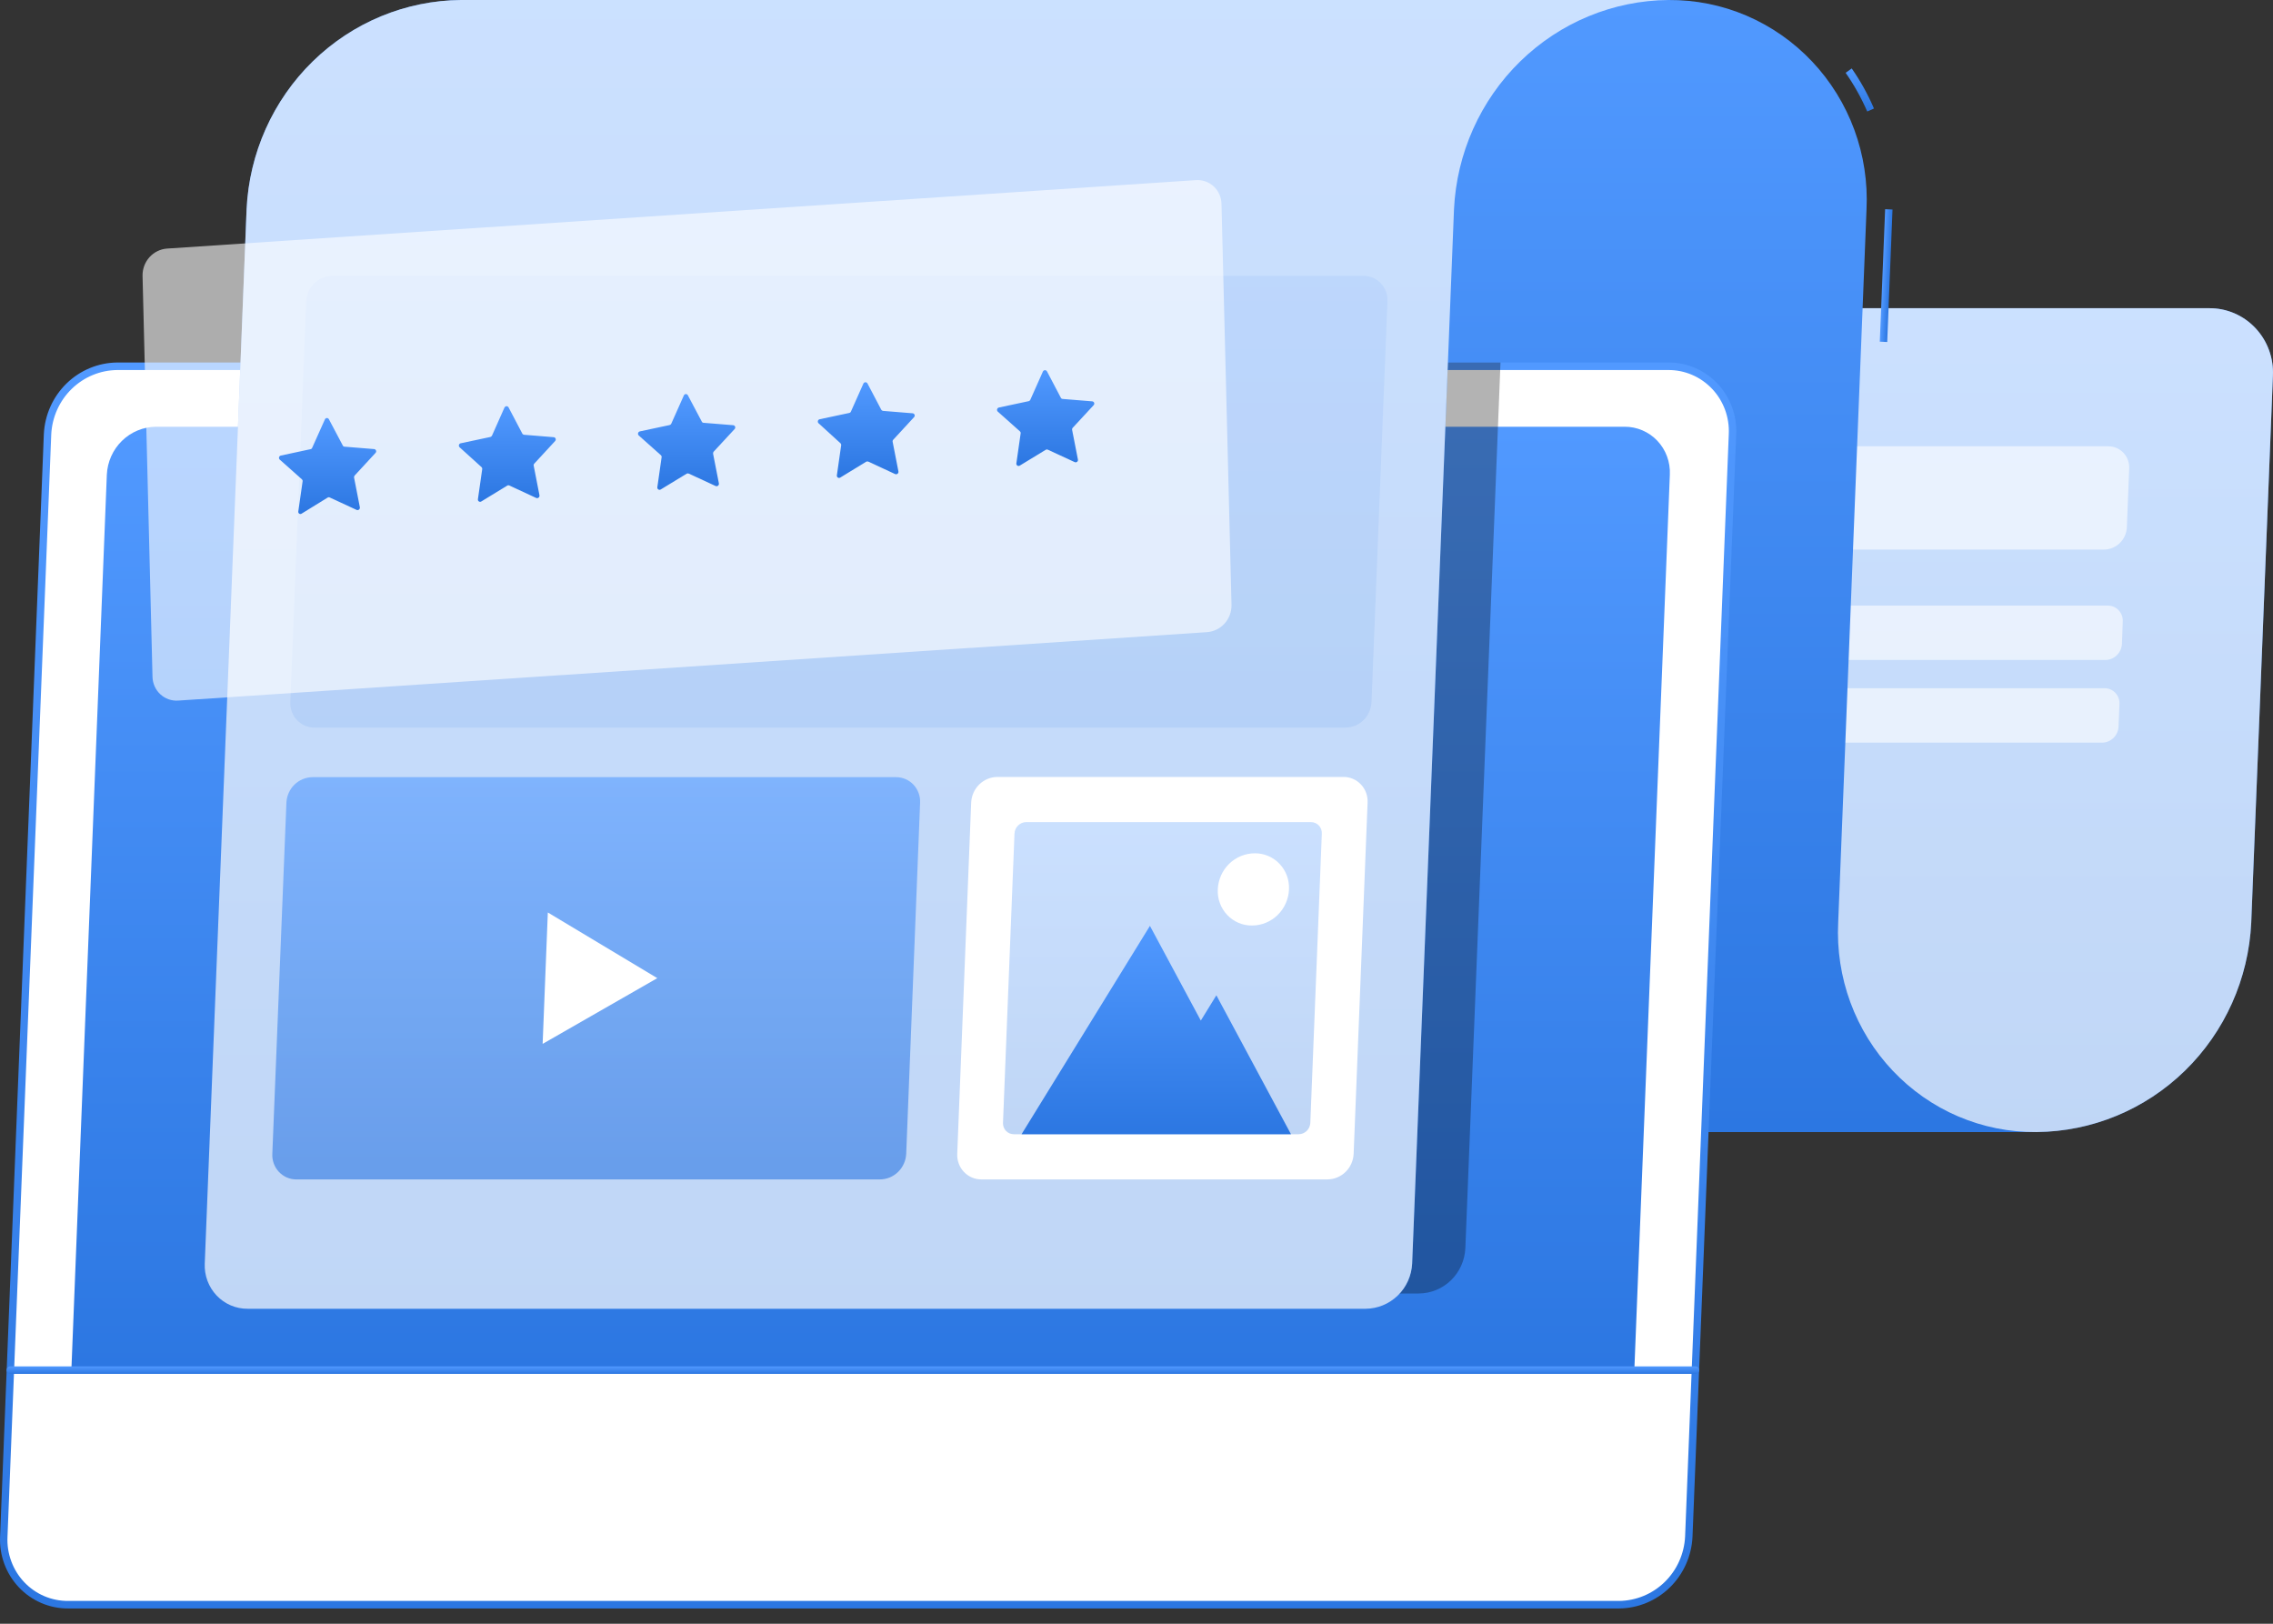 <svg width="112" height="80" viewBox="0 0 112 80" fill="none" xmlns="http://www.w3.org/2000/svg">
<rect x="0" y="0" width="112" height="80" fill="#333333" stroke="none"/>
<path d="M51.021 55.775H100.355C103.082 55.751 105.697 54.669 107.663 52.751C109.629 50.832 110.797 48.222 110.928 45.457L111.995 18.524C112.018 18.091 111.953 17.659 111.805 17.253C111.657 16.846 111.428 16.476 111.133 16.163C110.839 15.85 110.484 15.602 110.091 15.433C109.698 15.265 109.275 15.181 108.848 15.185H55.896C55.014 15.191 54.169 15.542 53.535 16.163C52.9 16.784 52.525 17.63 52.486 18.524L51.416 45.457C51.286 48.222 50.119 50.832 48.153 52.75C46.188 54.669 43.574 55.751 40.847 55.775H51.021Z" fill="url(#paint0_linear)"/>
<path opacity="0.7" d="M51.021 55.775H100.355C103.082 55.751 105.697 54.669 107.663 52.751C109.629 50.832 110.797 48.222 110.928 45.457L111.995 18.524C112.018 18.091 111.953 17.659 111.805 17.253C111.657 16.846 111.428 16.476 111.133 16.163C110.839 15.85 110.484 15.602 110.091 15.433C109.698 15.265 109.275 15.181 108.848 15.185H55.896C55.014 15.191 54.169 15.542 53.535 16.163C52.9 16.784 52.525 17.63 52.486 18.524L51.416 45.457C51.286 48.222 50.119 50.832 48.153 52.75C46.188 54.669 43.574 55.751 40.847 55.775H51.021Z" fill="white"/>
<path opacity="0.6" d="M103.682 27.076H60.045C59.903 27.077 59.763 27.049 59.633 26.992C59.503 26.936 59.385 26.853 59.288 26.749C59.191 26.644 59.116 26.52 59.069 26.385C59.021 26.25 59.001 26.106 59.011 25.963L59.128 23.08C59.141 22.788 59.264 22.511 59.472 22.308C59.68 22.105 59.957 21.991 60.246 21.989H103.883C104.022 21.988 104.161 22.016 104.289 22.071C104.418 22.126 104.534 22.207 104.63 22.309C104.727 22.411 104.801 22.532 104.85 22.665C104.899 22.798 104.921 22.939 104.914 23.08L104.8 25.963C104.791 26.259 104.669 26.54 104.461 26.747C104.253 26.954 103.974 27.072 103.682 27.076Z" fill="white"/>
<path opacity="0.6" d="M103.76 32.517H59.542C59.44 32.52 59.338 32.502 59.243 32.463C59.148 32.423 59.062 32.365 58.991 32.29C58.92 32.215 58.866 32.126 58.831 32.028C58.796 31.93 58.782 31.826 58.789 31.723L58.833 30.632C58.843 30.419 58.933 30.218 59.085 30.071C59.236 29.923 59.438 29.84 59.648 29.838H103.866C103.966 29.838 104.066 29.859 104.158 29.899C104.25 29.94 104.333 29.999 104.402 30.074C104.47 30.148 104.523 30.236 104.557 30.332C104.59 30.428 104.604 30.53 104.597 30.632L104.557 31.723C104.546 31.932 104.458 32.13 104.31 32.277C104.163 32.424 103.967 32.51 103.76 32.517Z" fill="white"/>
<path opacity="0.6" d="M103.597 36.59H59.379C59.276 36.593 59.175 36.574 59.08 36.535C58.985 36.495 58.9 36.436 58.829 36.361C58.759 36.285 58.705 36.196 58.67 36.098C58.636 36 58.622 35.896 58.63 35.793L58.673 34.702C58.683 34.489 58.772 34.288 58.923 34.141C59.074 33.993 59.275 33.91 59.485 33.908H103.703C103.803 33.908 103.903 33.929 103.995 33.969C104.087 34.01 104.17 34.069 104.239 34.143C104.307 34.218 104.36 34.306 104.394 34.402C104.427 34.498 104.441 34.6 104.434 34.702L104.39 35.793C104.382 36.003 104.295 36.202 104.148 36.35C104.001 36.498 103.804 36.584 103.597 36.59Z" fill="white"/>
<path d="M92.006 5.494C91.715 4.824 91.359 4.185 90.942 3.587L91.242 3.372C91.673 3.99 92.041 4.652 92.338 5.346L92.006 5.494Z" fill="url(#paint1_linear)"/>
<path d="M92.889 10.307L92.625 16.835L92.99 16.85L93.253 10.322L92.889 10.307Z" fill="url(#paint2_linear)"/>
<path d="M90.575 45.457L91.971 10.318C92.036 8.98 91.831 7.644 91.369 6.39C90.907 5.136 90.198 3.991 89.285 3.025C88.372 2.059 87.274 1.293 86.059 0.772C84.844 0.252 83.537 -0.01 82.218 0H22.735C24.054 -0.011 25.361 0.251 26.577 0.771C27.792 1.291 28.89 2.058 29.803 3.024C30.717 3.99 31.426 5.135 31.888 6.389C32.349 7.643 32.554 8.98 32.489 10.318L31.096 45.457C30.87 51.156 37.916 55.775 43.521 55.775H100.329C99.01 55.786 97.703 55.523 96.487 55.004C95.272 54.484 94.174 53.717 93.261 52.751C92.347 51.785 91.638 50.64 91.176 49.386C90.715 48.132 90.51 46.795 90.575 45.457Z" fill="url(#paint3_linear)"/>
<path d="M79.776 79.062H3.359C2.932 79.065 2.508 78.98 2.114 78.812C1.72 78.644 1.364 78.396 1.067 78.084C0.77 77.772 0.539 77.401 0.388 76.995C0.237 76.589 0.168 76.156 0.187 75.723L2.343 21.414C2.389 20.518 2.77 19.673 3.408 19.053C4.047 18.432 4.894 18.082 5.778 18.075H82.195C82.623 18.072 83.047 18.157 83.441 18.325C83.835 18.493 84.191 18.741 84.488 19.053C84.785 19.365 85.016 19.736 85.167 20.142C85.318 20.547 85.386 20.98 85.368 21.414L83.215 75.723C83.168 76.619 82.786 77.463 82.147 78.083C81.508 78.704 80.66 79.053 79.776 79.062Z" fill="white"/>
<path d="M79.776 79.247H3.358C2.905 79.25 2.456 79.159 2.039 78.98C1.621 78.801 1.244 78.538 0.93 78.206C0.616 77.874 0.372 77.481 0.213 77.05C0.053 76.619 -0.018 76.16 0.004 75.7L2.16 21.391C2.205 20.445 2.604 19.552 3.277 18.895C3.95 18.239 4.844 17.868 5.778 17.86H82.195C82.648 17.855 83.098 17.946 83.516 18.124C83.934 18.303 84.312 18.566 84.626 18.898C84.94 19.23 85.184 19.624 85.343 20.055C85.502 20.487 85.572 20.946 85.55 21.406L83.397 75.715C83.352 76.662 82.952 77.556 82.279 78.213C81.605 78.869 80.71 79.24 79.776 79.247ZM5.778 18.231C4.939 18.239 4.135 18.573 3.53 19.163C2.926 19.753 2.566 20.556 2.525 21.406L0.369 75.715C0.349 76.125 0.412 76.534 0.554 76.919C0.695 77.303 0.912 77.654 1.192 77.95C1.472 78.246 1.809 78.481 2.181 78.64C2.554 78.799 2.954 78.879 3.358 78.876H79.776C80.615 78.868 81.42 78.535 82.025 77.945C82.631 77.355 82.991 76.552 83.032 75.7L85.184 21.391C85.204 20.982 85.141 20.572 85 20.188C84.858 19.803 84.641 19.453 84.361 19.157C84.081 18.861 83.745 18.626 83.372 18.467C82.999 18.307 82.599 18.227 82.195 18.231H5.778Z" fill="url(#paint4_linear)"/>
<path d="M80.044 21.025H7.687C7.062 21.03 6.462 21.277 6.012 21.717C5.561 22.156 5.294 22.754 5.264 23.388L3.517 67.506H80.53L82.28 23.388C82.295 23.081 82.248 22.775 82.142 22.488C82.036 22.2 81.874 21.938 81.664 21.716C81.455 21.495 81.203 21.32 80.924 21.201C80.646 21.082 80.346 21.022 80.044 21.025Z" fill="url(#paint5_linear)"/>
<path opacity="0.3" d="M14.453 17.86L12.725 61.502C12.711 61.791 12.756 62.08 12.857 62.351C12.957 62.622 13.111 62.869 13.308 63.078C13.506 63.286 13.744 63.451 14.007 63.563C14.269 63.675 14.552 63.731 14.837 63.728H69.916C70.505 63.724 71.071 63.492 71.496 63.078C71.922 62.664 72.175 62.1 72.204 61.502L73.936 17.86H14.453Z" fill="black"/>
<path d="M72.053 0H22.719C19.992 0.023 17.377 1.104 15.412 3.023C13.446 4.942 12.279 7.552 12.15 10.317L10.089 62.255C10.076 62.544 10.122 62.833 10.222 63.103C10.323 63.374 10.476 63.621 10.674 63.829C10.872 64.038 11.109 64.203 11.372 64.315C11.634 64.427 11.917 64.484 12.202 64.481H67.295C67.884 64.476 68.449 64.243 68.874 63.829C69.3 63.416 69.553 62.853 69.583 62.255L71.644 10.317C71.775 7.552 72.943 4.942 74.909 3.024C76.875 1.105 79.489 0.023 82.216 0H72.053Z" fill="url(#paint6_linear)"/>
<path opacity="0.7" d="M72.053 0H22.719C19.992 0.023 17.377 1.104 15.412 3.023C13.446 4.942 12.279 7.552 12.15 10.317L10.089 62.255C10.076 62.544 10.122 62.833 10.222 63.103C10.323 63.374 10.476 63.621 10.674 63.829C10.872 64.038 11.109 64.203 11.372 64.315C11.634 64.427 11.917 64.484 12.202 64.481H67.295C67.884 64.476 68.449 64.243 68.874 63.829C69.3 63.416 69.553 62.853 69.583 62.255L71.644 10.317C71.775 7.552 72.943 4.942 74.909 3.024C76.875 1.105 79.489 0.023 82.216 0H72.053Z" fill="white"/>
<path d="M83.544 67.69H0.509C0.46 67.69 0.414 67.671 0.38 67.636C0.345 67.601 0.326 67.554 0.326 67.505C0.326 67.456 0.345 67.409 0.38 67.374C0.414 67.339 0.46 67.32 0.509 67.32H83.544C83.593 67.32 83.639 67.339 83.673 67.374C83.708 67.409 83.727 67.456 83.727 67.505C83.727 67.554 83.708 67.601 83.673 67.636C83.639 67.671 83.593 67.69 83.544 67.69Z" fill="url(#paint7_linear)"/>
<path opacity="0.1" d="M66.293 35.848H15.497C15.336 35.849 15.177 35.817 15.029 35.754C14.88 35.69 14.746 35.597 14.635 35.479C14.524 35.362 14.437 35.222 14.38 35.069C14.324 34.916 14.298 34.754 14.306 34.59L15.091 14.843C15.107 14.506 15.249 14.189 15.489 13.956C15.728 13.723 16.046 13.591 16.378 13.589H67.174C67.335 13.587 67.494 13.619 67.642 13.682C67.79 13.745 67.924 13.838 68.036 13.955C68.147 14.073 68.234 14.212 68.291 14.364C68.347 14.517 68.373 14.68 68.365 14.843L67.58 34.579C67.567 34.918 67.427 35.239 67.187 35.476C66.948 35.712 66.627 35.845 66.293 35.848Z" fill="url(#paint8_linear)"/>
<path opacity="0.6" d="M43.349 58.109H14.607C14.445 58.11 14.285 58.078 14.136 58.013C13.987 57.949 13.853 57.855 13.742 57.736C13.63 57.617 13.544 57.476 13.489 57.322C13.433 57.168 13.409 57.004 13.419 56.84L14.113 39.537C14.131 39.203 14.273 38.889 14.51 38.657C14.748 38.426 15.063 38.295 15.392 38.29H44.149C44.309 38.289 44.469 38.321 44.617 38.385C44.765 38.448 44.898 38.542 45.01 38.659C45.121 38.777 45.207 38.917 45.263 39.069C45.32 39.222 45.344 39.385 45.337 39.548L44.653 56.84C44.639 57.181 44.495 57.504 44.252 57.74C44.009 57.977 43.685 58.109 43.349 58.109Z" fill="url(#paint9_linear)"/>
<path d="M32.388 48.192L26.994 44.957L26.738 51.431L32.388 48.192Z" fill="white"/>
<path d="M65.41 58.108H48.358C48.197 58.109 48.038 58.077 47.89 58.014C47.742 57.95 47.608 57.857 47.496 57.739C47.385 57.621 47.298 57.482 47.242 57.329C47.185 57.176 47.16 57.013 47.167 56.85L47.854 39.536C47.871 39.199 48.014 38.882 48.253 38.648C48.493 38.414 48.812 38.282 49.144 38.279H66.195C66.356 38.278 66.516 38.31 66.664 38.373C66.812 38.436 66.946 38.53 67.058 38.648C67.169 38.765 67.256 38.905 67.312 39.057C67.369 39.21 67.394 39.373 67.387 39.536L66.7 56.839C66.687 57.178 66.545 57.5 66.305 57.736C66.065 57.972 65.744 58.105 65.41 58.108Z" fill="white"/>
<path opacity="0.3" d="M49.422 55.318L49.988 41.069C49.995 40.918 50.058 40.776 50.164 40.671C50.271 40.566 50.413 40.507 50.562 40.505H64.602C64.674 40.505 64.745 40.52 64.811 40.548C64.877 40.577 64.936 40.619 64.986 40.672C65.035 40.724 65.074 40.787 65.099 40.855C65.124 40.923 65.135 40.996 65.132 41.069L64.565 55.318C64.56 55.469 64.497 55.612 64.39 55.717C64.283 55.822 64.14 55.882 63.992 55.882H49.951C49.88 55.882 49.809 55.868 49.742 55.839C49.676 55.81 49.617 55.768 49.567 55.716C49.518 55.663 49.479 55.6 49.454 55.532C49.429 55.464 49.418 55.391 49.422 55.318Z" fill="url(#paint10_linear)"/>
<path d="M59.936 49.037L59.169 50.283L56.662 45.617L50.336 55.882H63.612L59.936 49.037Z" fill="url(#paint11_linear)"/>
<path d="M63.514 43.819C63.495 44.297 63.294 44.75 62.954 45.082C62.613 45.414 62.159 45.6 61.687 45.599C61.459 45.601 61.234 45.556 61.024 45.466C60.815 45.376 60.625 45.244 60.468 45.077C60.311 44.91 60.188 44.712 60.109 44.496C60.029 44.28 59.994 44.049 60.006 43.819C60.026 43.34 60.227 42.888 60.567 42.557C60.908 42.226 61.361 42.041 61.833 42.041C62.06 42.04 62.285 42.085 62.495 42.175C62.704 42.264 62.893 42.396 63.05 42.562C63.208 42.729 63.33 42.926 63.41 43.142C63.489 43.358 63.525 43.588 63.514 43.819Z" fill="white"/>
<path opacity="0.6" d="M59.476 31.145L8.782 34.517C8.622 34.529 8.461 34.507 8.309 34.454C8.157 34.4 8.018 34.316 7.899 34.206C7.78 34.096 7.685 33.962 7.619 33.814C7.553 33.665 7.517 33.504 7.514 33.341L7.024 13.586C7.019 13.249 7.14 12.923 7.363 12.674C7.587 12.425 7.896 12.272 8.226 12.247L58.924 8.875C59.084 8.863 59.245 8.885 59.396 8.938C59.548 8.992 59.687 9.076 59.806 9.186C59.924 9.296 60.019 9.43 60.085 9.578C60.151 9.727 60.186 9.888 60.188 10.05L60.682 29.806C60.687 30.143 60.565 30.47 60.341 30.719C60.117 30.968 59.807 31.12 59.476 31.145Z" fill="white"/>
<path d="M33.895 19.477L34.582 20.775C34.589 20.791 34.601 20.805 34.616 20.815C34.631 20.825 34.648 20.83 34.666 20.831L36.128 20.949C36.148 20.951 36.168 20.959 36.185 20.971C36.202 20.984 36.215 21.002 36.222 21.021C36.229 21.041 36.231 21.063 36.226 21.084C36.222 21.105 36.212 21.123 36.197 21.139L35.166 22.252C35.154 22.265 35.145 22.282 35.14 22.3C35.135 22.318 35.134 22.337 35.137 22.355L35.422 23.813C35.426 23.834 35.425 23.856 35.418 23.876C35.411 23.896 35.399 23.914 35.383 23.927C35.367 23.941 35.347 23.95 35.327 23.953C35.306 23.957 35.285 23.955 35.265 23.947L33.942 23.335C33.926 23.327 33.909 23.323 33.891 23.323C33.873 23.323 33.856 23.327 33.84 23.335L32.554 24.118C32.536 24.128 32.516 24.133 32.496 24.133C32.476 24.132 32.456 24.126 32.439 24.115C32.422 24.104 32.408 24.088 32.399 24.07C32.391 24.051 32.387 24.03 32.389 24.01L32.601 22.526C32.604 22.509 32.603 22.49 32.597 22.474C32.591 22.457 32.581 22.442 32.568 22.43L31.472 21.454C31.457 21.439 31.446 21.42 31.441 21.399C31.436 21.378 31.436 21.357 31.442 21.336C31.448 21.316 31.46 21.297 31.475 21.282C31.491 21.268 31.51 21.258 31.53 21.254L32.992 20.942C33.01 20.938 33.027 20.929 33.041 20.918C33.056 20.906 33.068 20.892 33.076 20.875L33.694 19.488C33.701 19.467 33.714 19.45 33.732 19.437C33.749 19.424 33.769 19.416 33.791 19.415C33.812 19.414 33.833 19.419 33.852 19.43C33.87 19.441 33.885 19.457 33.895 19.477Z" fill="url(#paint12_linear)"/>
<path d="M42.741 18.887L43.425 20.189C43.434 20.204 43.447 20.217 43.462 20.227C43.477 20.236 43.495 20.242 43.512 20.244L44.974 20.363C44.995 20.365 45.014 20.374 45.03 20.387C45.046 20.4 45.059 20.417 45.066 20.437C45.072 20.456 45.074 20.478 45.069 20.498C45.065 20.519 45.054 20.538 45.04 20.552L44.013 21.665C44 21.678 43.991 21.694 43.986 21.712C43.981 21.729 43.98 21.748 43.984 21.765L44.269 23.227C44.272 23.248 44.27 23.27 44.263 23.29C44.255 23.31 44.243 23.327 44.226 23.341C44.21 23.354 44.19 23.363 44.169 23.365C44.148 23.368 44.127 23.365 44.108 23.357L42.789 22.745C42.773 22.737 42.755 22.733 42.738 22.733C42.72 22.733 42.702 22.737 42.686 22.745L41.4 23.531C41.382 23.542 41.362 23.547 41.341 23.547C41.321 23.546 41.3 23.54 41.283 23.528C41.266 23.517 41.253 23.5 41.244 23.481C41.236 23.462 41.233 23.441 41.236 23.42L41.448 21.936C41.45 21.918 41.448 21.899 41.441 21.881C41.435 21.864 41.425 21.848 41.411 21.836L40.333 20.853C40.318 20.838 40.307 20.82 40.301 20.8C40.296 20.779 40.296 20.758 40.301 20.738C40.307 20.717 40.318 20.699 40.333 20.685C40.349 20.67 40.367 20.66 40.388 20.656L41.849 20.345C41.868 20.341 41.885 20.332 41.899 20.32C41.913 20.308 41.923 20.292 41.93 20.274L42.547 18.89C42.557 18.873 42.571 18.859 42.588 18.849C42.605 18.839 42.624 18.834 42.643 18.833C42.663 18.833 42.682 18.837 42.699 18.847C42.716 18.856 42.731 18.87 42.741 18.887Z" fill="url(#paint13_linear)"/>
<path d="M51.589 18.297L52.273 19.599C52.281 19.615 52.293 19.629 52.308 19.639C52.322 19.648 52.339 19.654 52.357 19.655L53.819 19.774C53.839 19.776 53.859 19.783 53.876 19.796C53.893 19.809 53.906 19.826 53.913 19.846C53.92 19.866 53.922 19.887 53.917 19.908C53.913 19.929 53.903 19.948 53.888 19.963L52.858 21.076C52.845 21.09 52.836 21.106 52.831 21.124C52.825 21.142 52.825 21.162 52.828 21.18L53.113 22.638C53.118 22.659 53.117 22.68 53.11 22.701C53.103 22.721 53.09 22.739 53.074 22.752C53.058 22.765 53.038 22.774 53.017 22.777C52.996 22.78 52.975 22.776 52.956 22.768L51.637 22.159C51.621 22.15 51.602 22.145 51.584 22.145C51.565 22.145 51.547 22.15 51.531 22.159L50.245 22.942C50.227 22.953 50.207 22.958 50.187 22.957C50.167 22.957 50.147 22.951 50.13 22.94C50.113 22.928 50.099 22.913 50.09 22.894C50.081 22.876 50.078 22.855 50.08 22.834L50.292 21.351C50.295 21.333 50.294 21.315 50.288 21.298C50.282 21.281 50.272 21.266 50.259 21.254L49.163 20.278C49.148 20.263 49.137 20.244 49.132 20.224C49.127 20.203 49.127 20.181 49.133 20.16C49.139 20.14 49.151 20.122 49.166 20.107C49.182 20.092 49.201 20.082 49.221 20.078L50.683 19.766C50.701 19.763 50.718 19.755 50.733 19.743C50.747 19.731 50.759 19.717 50.767 19.7L51.385 18.312C51.392 18.292 51.406 18.274 51.423 18.261C51.44 18.248 51.461 18.24 51.482 18.239C51.504 18.237 51.525 18.242 51.544 18.252C51.563 18.263 51.579 18.278 51.589 18.297Z" fill="url(#paint14_linear)"/>
<path d="M25.054 20.063L25.738 21.365C25.747 21.381 25.76 21.394 25.775 21.403C25.79 21.413 25.808 21.419 25.825 21.421L27.287 21.54C27.308 21.542 27.327 21.55 27.343 21.563C27.359 21.576 27.372 21.593 27.378 21.613C27.385 21.633 27.387 21.654 27.382 21.675C27.378 21.695 27.367 21.714 27.353 21.729L26.326 22.842C26.313 22.855 26.304 22.871 26.299 22.888C26.294 22.906 26.293 22.924 26.297 22.942L26.582 24.404C26.585 24.425 26.583 24.446 26.576 24.466C26.568 24.486 26.556 24.504 26.539 24.517C26.523 24.53 26.503 24.539 26.482 24.542C26.462 24.545 26.44 24.542 26.421 24.534L25.102 23.922C25.086 23.913 25.068 23.909 25.05 23.909C25.033 23.909 25.015 23.913 24.999 23.922L23.713 24.708C23.695 24.719 23.675 24.724 23.654 24.724C23.634 24.723 23.613 24.716 23.596 24.705C23.579 24.693 23.566 24.677 23.557 24.658C23.549 24.639 23.546 24.617 23.549 24.597L23.761 23.113C23.763 23.094 23.761 23.076 23.754 23.058C23.748 23.041 23.738 23.025 23.724 23.012L22.646 22.037C22.631 22.022 22.62 22.004 22.614 21.984C22.609 21.963 22.609 21.942 22.614 21.922C22.62 21.901 22.631 21.883 22.646 21.869C22.662 21.854 22.68 21.844 22.701 21.84L24.163 21.529C24.18 21.524 24.196 21.516 24.21 21.504C24.224 21.493 24.235 21.478 24.243 21.462L24.86 20.074C24.87 20.057 24.883 20.042 24.899 20.031C24.916 20.021 24.935 20.014 24.954 20.013C24.974 20.012 24.993 20.016 25.011 20.025C25.028 20.034 25.043 20.047 25.054 20.063Z" fill="url(#paint15_linear)"/>
<path d="M16.205 20.653L16.892 21.952C16.899 21.968 16.911 21.983 16.925 21.992C16.941 22.002 16.958 22.008 16.976 22.007L18.438 22.126C18.458 22.128 18.477 22.137 18.494 22.149C18.51 22.163 18.522 22.18 18.529 22.2C18.536 22.22 18.537 22.241 18.533 22.261C18.528 22.282 18.518 22.3 18.503 22.315L17.476 23.428C17.464 23.442 17.455 23.459 17.45 23.477C17.444 23.495 17.444 23.514 17.447 23.532L17.732 24.994C17.735 25.014 17.733 25.035 17.726 25.055C17.719 25.075 17.706 25.092 17.691 25.105C17.675 25.118 17.656 25.127 17.635 25.13C17.615 25.133 17.594 25.131 17.575 25.124L16.252 24.512C16.236 24.503 16.219 24.499 16.201 24.499C16.183 24.499 16.166 24.503 16.15 24.512L14.864 25.305C14.846 25.317 14.826 25.324 14.805 25.325C14.784 25.325 14.764 25.319 14.746 25.307C14.728 25.296 14.714 25.279 14.706 25.26C14.698 25.24 14.695 25.219 14.699 25.198L14.911 23.714C14.914 23.696 14.913 23.678 14.907 23.661C14.901 23.644 14.891 23.629 14.878 23.617L13.782 22.642C13.767 22.627 13.756 22.608 13.75 22.588C13.745 22.567 13.745 22.546 13.751 22.525C13.758 22.505 13.769 22.486 13.785 22.472C13.8 22.458 13.82 22.449 13.84 22.445L15.302 22.13C15.32 22.127 15.337 22.119 15.351 22.107C15.365 22.095 15.376 22.08 15.382 22.063L16.004 20.676C16.01 20.654 16.022 20.636 16.038 20.622C16.055 20.608 16.075 20.599 16.097 20.597C16.118 20.594 16.14 20.598 16.159 20.608C16.178 20.619 16.194 20.634 16.205 20.653Z" fill="url(#paint16_linear)"/>
<defs>
<linearGradient id="paint0_linear" x1="76.423" y1="15.185" x2="76.423" y2="100.829" gradientUnits="userSpaceOnUse">
<stop stop-color="#5199FF"/>
<stop offset="1" stop-color="#0351C1"/>
</linearGradient>
<linearGradient id="paint1_linear" x1="91.64" y1="3.372" x2="91.64" y2="7.85" gradientUnits="userSpaceOnUse">
<stop stop-color="#5199FF"/>
<stop offset="1" stop-color="#0351C1"/>
</linearGradient>
<linearGradient id="paint2_linear" x1="92.757" y1="13.571" x2="93.526" y2="13.602" gradientUnits="userSpaceOnUse">
<stop stop-color="#5199FF"/>
<stop offset="1" stop-color="#0351C1"/>
</linearGradient>
<linearGradient id="paint3_linear" x1="61.532" y1="0" x2="61.532" y2="117.685" gradientUnits="userSpaceOnUse">
<stop stop-color="#5199FF"/>
<stop offset="1" stop-color="#0351C1"/>
</linearGradient>
<linearGradient id="paint4_linear" x1="42.777" y1="17.86" x2="42.777" y2="147.387" gradientUnits="userSpaceOnUse">
<stop stop-color="#5199FF"/>
<stop offset="1" stop-color="#0351C1"/>
</linearGradient>
<linearGradient id="paint5_linear" x1="42.9" y1="21.025" x2="42.9" y2="119.1" gradientUnits="userSpaceOnUse">
<stop stop-color="#5199FF"/>
<stop offset="1" stop-color="#0351C1"/>
</linearGradient>
<linearGradient id="paint6_linear" x1="46.152" y1="0" x2="46.152" y2="136.056" gradientUnits="userSpaceOnUse">
<stop stop-color="#5199FF"/>
<stop offset="1" stop-color="#0351C1"/>
</linearGradient>
<linearGradient id="paint7_linear" x1="42.026" y1="67.32" x2="42.026" y2="68.102" gradientUnits="userSpaceOnUse">
<stop stop-color="#5199FF"/>
<stop offset="1" stop-color="#0351C1"/>
</linearGradient>
<linearGradient id="paint8_linear" x1="41.336" y1="13.589" x2="41.336" y2="60.556" gradientUnits="userSpaceOnUse">
<stop stop-color="#5199FF"/>
<stop offset="1" stop-color="#0351C1"/>
</linearGradient>
<linearGradient id="paint9_linear" x1="29.378" y1="38.29" x2="29.378" y2="80.107" gradientUnits="userSpaceOnUse">
<stop stop-color="#5199FF"/>
<stop offset="1" stop-color="#0351C1"/>
</linearGradient>
<linearGradient id="paint10_linear" x1="57.277" y1="40.505" x2="57.277" y2="72.951" gradientUnits="userSpaceOnUse">
<stop stop-color="#5199FF"/>
<stop offset="1" stop-color="#0351C1"/>
</linearGradient>
<linearGradient id="paint11_linear" x1="56.974" y1="45.617" x2="56.974" y2="67.276" gradientUnits="userSpaceOnUse">
<stop stop-color="#5199FF"/>
<stop offset="1" stop-color="#0351C1"/>
</linearGradient>
<linearGradient id="paint12_linear" x1="33.833" y1="19.415" x2="33.833" y2="29.37" gradientUnits="userSpaceOnUse">
<stop stop-color="#5199FF"/>
<stop offset="1" stop-color="#0351C1"/>
</linearGradient>
<linearGradient id="paint13_linear" x1="42.684" y1="18.833" x2="42.684" y2="28.779" gradientUnits="userSpaceOnUse">
<stop stop-color="#5199FF"/>
<stop offset="1" stop-color="#0351C1"/>
</linearGradient>
<linearGradient id="paint14_linear" x1="51.524" y1="18.238" x2="51.524" y2="28.195" gradientUnits="userSpaceOnUse">
<stop stop-color="#5199FF"/>
<stop offset="1" stop-color="#0351C1"/>
</linearGradient>
<linearGradient id="paint15_linear" x1="24.997" y1="20.013" x2="24.997" y2="29.952" gradientUnits="userSpaceOnUse">
<stop stop-color="#5199FF"/>
<stop offset="1" stop-color="#0351C1"/>
</linearGradient>
<linearGradient id="paint16_linear" x1="16.141" y1="20.596" x2="16.141" y2="30.573" gradientUnits="userSpaceOnUse">
<stop stop-color="#5199FF"/>
<stop offset="1" stop-color="#0351C1"/>
</linearGradient>
</defs>
</svg>
